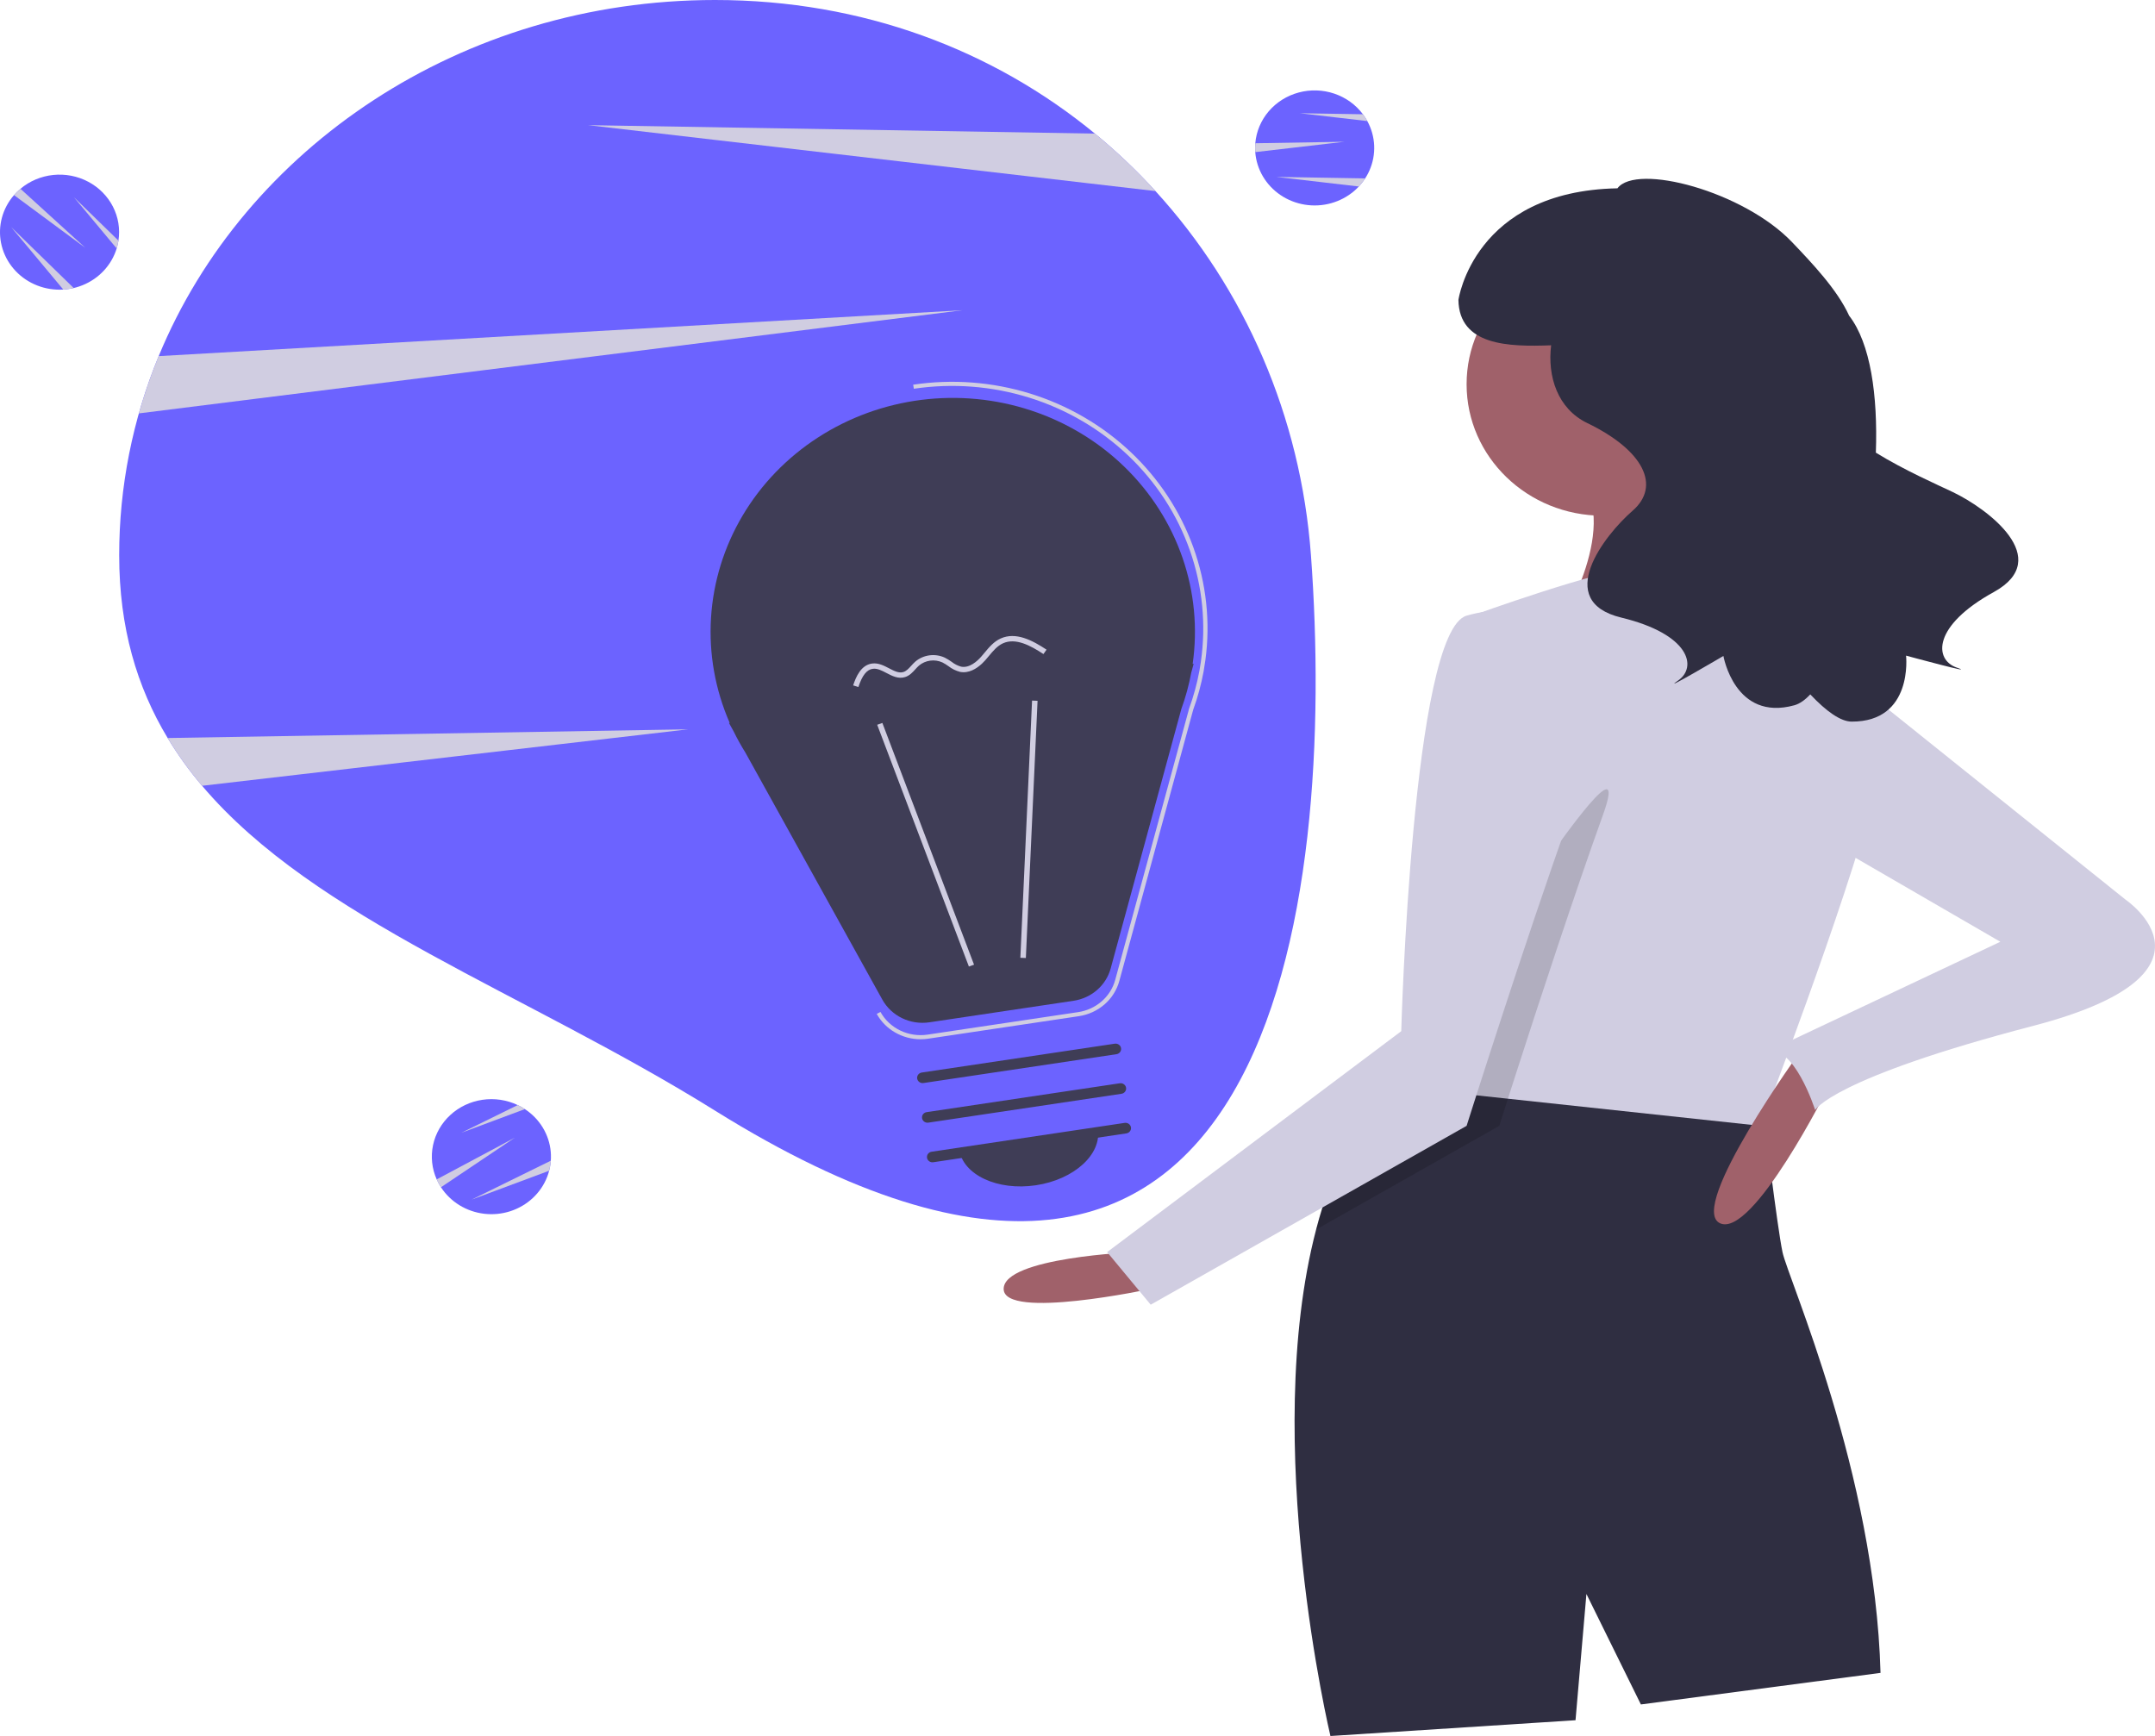 <svg width="607" height="489" viewBox="0 0 607 489" fill="none" xmlns="http://www.w3.org/2000/svg">
<g clip-path="url(#clip0_386_1162)">
<path d="M33.573 156.429C33.573 176.782 38.564 193.535 47.223 207.887C50.08 212.614 53.324 217.114 56.923 221.342C88.753 258.94 147.929 279.519 201.413 312.852C359.288 411.243 376.389 253.581 369.259 156.429C366.383 117.228 350.576 81.319 325.464 53.825C320.19 48.043 314.493 42.633 308.417 37.639C279.907 14.19 243.075 0 201.413 0C129.935 0 68.895 41.638 44.694 100.312C37.336 118.167 33.562 137.212 33.573 156.429Z" fill="#6C63FF"/>
<path d="M165.653 35.254L325.464 53.825C320.19 48.042 314.493 42.633 308.417 37.639L165.653 35.254Z" fill="#D0CDE1"/>
<path d="M47.223 207.887C50.081 212.614 53.325 217.113 56.924 221.342L193.815 205.439L47.223 207.887Z" fill="#D0CDE1"/>
<path d="M39.11 116.446L271.111 87.384L44.694 100.312C42.52 105.584 40.655 110.971 39.11 116.446Z" fill="#D0CDE1"/>
<path d="M353.521 41.668C353.521 42.067 353.533 42.461 353.569 42.849C353.751 45.252 354.485 47.586 355.718 49.68C356.952 51.775 358.654 53.577 360.699 54.956C362.745 56.335 365.084 57.256 367.545 57.652C370.006 58.048 372.528 57.908 374.926 57.244C377.324 56.58 379.539 55.407 381.408 53.812C383.278 52.216 384.756 50.238 385.734 48.021C386.712 45.805 387.165 43.405 387.062 40.998C386.958 38.59 386.3 36.235 385.135 34.104C384.774 33.437 384.361 32.796 383.9 32.189C381.894 29.501 379.083 27.473 375.845 26.376C372.608 25.28 369.1 25.169 365.795 26.059C362.49 26.948 359.548 28.795 357.364 31.35C355.18 33.906 353.859 37.046 353.581 40.349C353.539 40.783 353.521 41.222 353.521 41.668Z" fill="#6C63FF"/>
<path d="M353.521 41.668C353.521 42.067 353.533 42.461 353.569 42.848L378.688 39.932L353.581 40.348C353.539 40.782 353.521 41.222 353.521 41.668Z" fill="#D0CDE1"/>
<path d="M359.513 49.833L382.75 52.535C383.409 51.825 384.003 51.06 384.523 50.25L359.513 49.833Z" fill="#D0CDE1"/>
<path d="M366.104 31.894L385.135 34.104C384.774 33.437 384.361 32.796 383.9 32.189L366.104 31.894Z" fill="#D0CDE1"/>
<path d="M123.591 333.406C123.785 333.759 123.987 334.101 124.207 334.427C125.534 336.468 127.315 338.197 129.421 339.489C131.527 340.781 133.905 341.602 136.382 341.894C138.858 342.186 141.371 341.941 143.737 341.176C146.103 340.412 148.263 339.147 150.059 337.474C151.854 335.802 153.241 333.763 154.119 331.507C154.996 329.252 155.341 326.835 155.129 324.434C154.917 322.034 154.153 319.709 152.893 317.629C151.633 315.549 149.908 313.767 147.845 312.412C147.202 311.986 146.527 311.607 145.825 311.279C142.748 309.814 139.28 309.295 135.888 309.792C132.496 310.29 129.344 311.78 126.857 314.062C124.369 316.343 122.666 319.307 121.977 322.553C121.288 325.799 121.647 329.171 123.004 332.214C123.178 332.616 123.375 333.013 123.591 333.406Z" fill="#6C63FF"/>
<path d="M123.592 333.406C123.785 333.759 123.987 334.101 124.207 334.427L144.979 320.479L123.004 332.214C123.178 332.616 123.375 333.013 123.592 333.406Z" fill="#D0CDE1"/>
<path d="M132.847 337.906L154.684 329.773C154.922 328.847 155.075 327.903 155.142 326.951L132.847 337.906Z" fill="#D0CDE1"/>
<path d="M129.962 319.076L147.845 312.412C147.202 311.986 146.527 311.607 145.825 311.279L129.962 319.076Z" fill="#D0CDE1"/>
<path d="M4.764 54.081C4.475 54.367 4.199 54.657 3.945 54.959C2.337 56.801 1.176 58.967 0.544 61.299C-0.087 63.63 -0.171 66.068 0.296 68.435C0.764 70.802 1.772 73.038 3.248 74.981C4.724 76.924 6.63 78.524 8.827 79.666C11.024 80.807 13.457 81.461 15.949 81.58C18.441 81.698 20.929 81.278 23.232 80.351C25.534 79.424 27.594 78.012 29.26 76.218C30.927 74.425 32.158 72.295 32.864 69.984C33.088 69.263 33.256 68.526 33.365 67.78C33.872 64.503 33.325 61.155 31.8 58.187C30.275 55.219 27.844 52.775 24.835 51.183C21.826 49.591 18.384 48.929 14.973 49.285C11.563 49.642 8.347 51 5.761 53.177C5.417 53.459 5.086 53.762 4.764 54.081Z" fill="#6C63FF"/>
<path d="M4.764 54.081C4.476 54.367 4.2 54.657 3.945 54.958L24.036 69.808L5.761 53.177C5.417 53.459 5.087 53.762 4.764 54.081Z" fill="#D0CDE1"/>
<path d="M3.151 63.967L17.833 81.571C18.818 81.507 19.796 81.36 20.755 81.131L3.151 63.967Z" fill="#D0CDE1"/>
<path d="M20.838 55.569L32.864 69.984C33.089 69.263 33.256 68.526 33.365 67.78L20.838 55.569Z" fill="#D0CDE1"/>
<path d="M319.519 352.692C319.519 352.692 282.701 354.174 282.701 363.063C282.701 371.953 324.121 363.063 324.121 363.063L319.519 352.692Z" fill="#A0616A"/>
<path d="M374.746 489L443.779 484.555L446.848 448.996L462.188 480.11L529.688 471.22C528.153 414.919 503.608 360.1 502.074 352.692C500.54 345.283 496.874 314.673 496.874 314.673C490.17 300.939 455.04 299.65 427.503 300.894C416.089 301.398 405.965 302.346 399.721 303.028C395.594 303.472 393.155 303.798 393.155 303.798C382.156 314.747 375.068 329.667 370.712 346.335C355.003 406.385 374.746 489 374.746 489Z" fill="#2F2E41"/>
<path d="M451.449 145.266C430.268 145.266 413.097 128.683 413.097 108.226C413.097 87.769 430.268 71.186 451.449 71.186C472.63 71.186 489.801 87.769 489.801 108.226C489.801 128.683 472.63 145.266 451.449 145.266Z" fill="#A0616A"/>
<path d="M477.528 117.116C477.528 117.116 488.267 163.046 505.141 176.38C522.016 189.715 439.176 176.38 439.176 176.38C439.176 176.38 457.585 146.748 443.779 133.413C429.972 120.079 477.528 117.116 477.528 117.116Z" fill="#A0616A"/>
<path d="M399.29 306.762L424.741 309.488L495.937 317.133C495.937 317.133 496.274 316.259 496.873 314.673C502.043 301.057 526.941 234.8 529.687 214.902C532.755 192.677 500.539 166.008 500.539 166.008C500.539 166.008 469.858 160.082 460.653 160.082C451.449 160.082 414.631 173.417 414.631 173.417L400.901 292.701L399.72 303.028L399.29 306.762Z" fill="#D0CDE1"/>
<path opacity="0.15" d="M370.711 346.336L422.302 317.133C422.302 317.133 423.207 314.288 424.741 309.488C425.508 307.088 426.444 304.184 427.502 300.895C433.454 282.434 443.441 251.972 451.449 229.718C463.722 195.641 403.893 290.464 403.893 290.464L400.901 292.701L399.72 303.028C395.594 303.473 393.154 303.799 393.154 303.799C382.155 314.748 375.068 329.668 370.711 346.336Z" fill="black"/>
<path d="M439.177 176.38C439.177 176.38 454.518 195.641 442.245 229.718C429.973 263.795 413.098 317.133 413.098 317.133L324.122 367.508L311.849 352.692L394.689 290.464C394.689 290.464 397.757 177.862 413.098 173.417C428.439 168.972 439.177 176.38 439.177 176.38Z" fill="#D0CDE1"/>
<path d="M515.113 306.021C515.113 306.021 493.636 348.988 484.432 344.543C475.227 340.098 507.443 295.65 507.443 295.65L515.113 306.021Z" fill="#A0616A"/>
<path d="M517.414 188.233L598.72 253.424C598.72 253.424 629.402 274.166 572.641 288.982C515.88 303.799 511.278 312.688 511.278 312.688C511.278 312.688 505.142 293.427 497.472 296.391L563.437 265.277L509.744 234.163L517.414 188.233Z" fill="#D0CDE1"/>
<path d="M550.092 138.627C545.825 136.586 536.402 132.467 528.375 127.504C528.938 111.36 526.88 96.704 520.854 88.936C517.472 81.519 510.37 74.093 504.807 68.245C491.147 53.885 460.94 45.869 455.583 53.044C415.062 53.816 410.796 84.492 410.796 84.492C411.007 97.323 424.815 97.729 436.91 97.262C435.827 106.021 438.714 115.123 447.072 119.159C463.056 126.878 467.852 136.912 459.86 143.859C451.868 150.806 437.482 169.331 456.663 173.962C475.844 178.593 478.241 187.856 472.647 191.715C467.052 195.575 485.434 184.769 485.434 184.769C485.434 184.769 488.631 203.294 505.414 198.662C506.918 198.247 508.422 197.184 509.9 195.593C514.432 200.403 518.476 203.247 521.524 203.263C538.978 203.352 536.885 184.681 536.885 184.681C536.885 184.681 557.603 190.301 551.138 188.041C544.674 185.781 544.397 176.237 561.574 166.783C578.752 157.329 559.728 143.236 550.092 138.627Z" fill="#2F2E41"/>
<path d="M335.935 187.025L336.214 186.99L335.535 189.482C334.893 192.959 333.961 196.38 332.748 199.712L312.839 272.806C312.204 275.139 310.877 277.242 309.022 278.857C307.167 280.472 304.863 281.529 302.395 281.898L261.794 287.964C259.169 288.356 256.482 287.952 254.105 286.806C251.728 285.66 249.778 283.83 248.524 281.568L209.94 211.964C208.734 210.036 207.633 208.049 206.639 206.01L205.329 203.647L205.534 203.621C201.443 194.276 199.643 184.146 200.273 174.018C200.903 163.891 203.945 154.041 209.164 145.237C214.383 136.432 221.637 128.91 230.36 123.258C239.083 117.605 249.04 113.975 259.455 112.649C269.869 111.324 280.46 112.339 290.401 115.616C300.343 118.893 309.367 124.344 316.769 131.542C324.171 138.741 329.752 147.493 333.077 157.117C336.401 166.741 337.379 176.976 335.935 187.025H335.935Z" fill="#3F3D56"/>
<path d="M259.302 292.74C260.017 292.74 260.731 292.687 261.437 292.581L303.877 286.239C306.572 285.837 309.088 284.683 311.114 282.92C313.14 281.156 314.589 278.859 315.282 276.312L336.092 199.908C337.364 196.41 338.341 192.819 339.015 189.169L339.541 185.827C340.957 175.149 339.784 164.299 336.114 154.134C332.444 143.968 326.377 134.766 318.394 127.254C310.41 119.741 300.727 114.124 290.11 110.845C279.493 107.566 268.233 106.715 257.217 108.36L257.401 109.504C268.296 107.882 279.434 108.742 289.924 112.016C300.415 115.289 309.968 120.885 317.822 128.356C325.676 135.828 331.613 144.969 335.16 155.051C338.707 165.132 339.765 175.874 338.25 186.421L337.846 188.921C337.177 192.54 336.208 196.1 334.947 199.569L314.123 276.017C313.489 278.347 312.164 280.447 310.311 282.06C308.459 283.673 306.159 284.728 303.694 285.096L261.254 291.437C258.633 291.826 255.951 291.421 253.578 290.277C251.205 289.133 249.258 287.307 248.004 285.05L246.947 285.596C248.146 287.754 249.928 289.557 252.103 290.815C254.279 292.073 256.766 292.738 259.302 292.74Z" fill="#D0CDE1"/>
<path d="M248.536 203.64L274.359 271.736L272.904 272.251L247.081 204.155L248.536 203.64Z" fill="#D0CDE1"/>
<path d="M290.7 197.339L292.248 197.404L288.952 269.854L287.404 269.788L290.7 197.339Z" fill="#D0CDE1"/>
<path d="M262.89 327.378L317.271 319.253C317.675 319.19 318.038 318.975 318.279 318.655C318.519 318.335 318.62 317.936 318.557 317.546C318.494 317.155 318.274 316.804 317.944 316.569C317.615 316.334 317.202 316.235 316.797 316.294L262.416 324.419C262.214 324.448 262.02 324.515 261.845 324.617C261.67 324.719 261.517 324.853 261.396 325.012C261.275 325.171 261.187 325.351 261.139 325.543C261.09 325.734 261.081 325.934 261.112 326.129C261.143 326.324 261.214 326.511 261.321 326.679C261.427 326.848 261.567 326.994 261.732 327.11C261.897 327.226 262.085 327.31 262.283 327.356C262.482 327.402 262.688 327.409 262.89 327.378Z" fill="#3F3D56"/>
<path d="M261.495 316.225L315.876 308.099C316.078 308.07 316.272 308.003 316.448 307.901C316.623 307.8 316.775 307.665 316.896 307.507C317.017 307.348 317.105 307.167 317.154 306.976C317.202 306.784 317.211 306.585 317.18 306.39C317.149 306.195 317.078 306.008 316.972 305.839C316.865 305.671 316.725 305.524 316.56 305.408C316.395 305.292 316.208 305.209 316.009 305.163C315.81 305.117 315.604 305.109 315.402 305.141L261.021 313.266C260.819 313.295 260.625 313.362 260.45 313.464C260.275 313.566 260.122 313.7 260.001 313.859C259.88 314.018 259.792 314.198 259.744 314.39C259.695 314.581 259.686 314.78 259.717 314.975C259.748 315.17 259.819 315.358 259.926 315.526C260.032 315.695 260.172 315.841 260.337 315.957C260.502 316.073 260.69 316.157 260.888 316.203C261.087 316.248 261.293 316.256 261.495 316.225Z" fill="#3F3D56"/>
<path d="M260.101 305.071L314.482 296.946C314.886 296.883 315.248 296.668 315.489 296.349C315.73 296.029 315.831 295.63 315.768 295.239C315.705 294.848 315.485 294.497 315.155 294.262C314.825 294.028 314.413 293.929 314.008 293.987L259.627 302.112C259.222 302.175 258.86 302.39 258.619 302.71C258.378 303.029 258.278 303.428 258.341 303.819C258.403 304.21 258.624 304.561 258.953 304.796C259.283 305.03 259.696 305.129 260.101 305.071H260.101Z" fill="#3F3D56"/>
<path d="M291.77 333.868C280.983 335.48 271.309 330.98 270.162 323.818L309.224 317.981C310.371 325.144 302.557 332.257 291.77 333.868Z" fill="#3F3D56"/>
<path d="M272.223 189.293C274.543 188.947 276.463 187.175 277.515 185.988C277.86 185.599 278.196 185.195 278.533 184.79C279.759 183.317 280.916 181.925 282.528 181.2C286.085 179.597 290.276 181.836 293.905 184.238L294.782 183.003C290.792 180.361 286.14 177.921 281.872 179.843C279.934 180.716 278.607 182.311 277.325 183.853C276.998 184.245 276.672 184.637 276.338 185.015C275.244 186.249 273.061 188.249 270.723 187.787C269.737 187.51 268.82 187.041 268.029 186.41C267.426 185.976 266.788 185.587 266.123 185.249C264.772 184.623 263.261 184.398 261.778 184.6C260.295 184.802 258.908 185.424 257.79 186.386C257.391 186.751 257.014 187.136 256.659 187.541C255.962 188.309 255.303 189.033 254.446 189.297C253.18 189.688 251.841 188.988 250.422 188.249C248.959 187.487 247.446 186.698 245.73 186.893C245.675 186.899 245.618 186.906 245.563 186.915C242.51 187.371 241.102 190.632 240.306 193.066L241.784 193.517C242.866 190.208 244.184 188.563 245.912 188.38C247.141 188.24 248.377 188.885 249.685 189.567C251.326 190.422 253.024 191.307 254.917 190.723C256.184 190.334 257.018 189.416 257.824 188.529C258.142 188.165 258.48 187.819 258.836 187.491C259.726 186.738 260.825 186.252 261.996 186.092C263.168 185.932 264.363 186.105 265.435 186.59C266.028 186.895 266.596 187.243 267.134 187.632C268.096 188.39 269.213 188.943 270.411 189.254C271.008 189.372 271.621 189.385 272.223 189.293Z" fill="#D0CDE1"/>
</g>
<defs>
<clipPath id="clip0_386_1162">
<rect width="607" height="489" fill="white" transform="matrix(-1 0 0 1 607 0)"/>
</clipPath>
</defs>
</svg>
